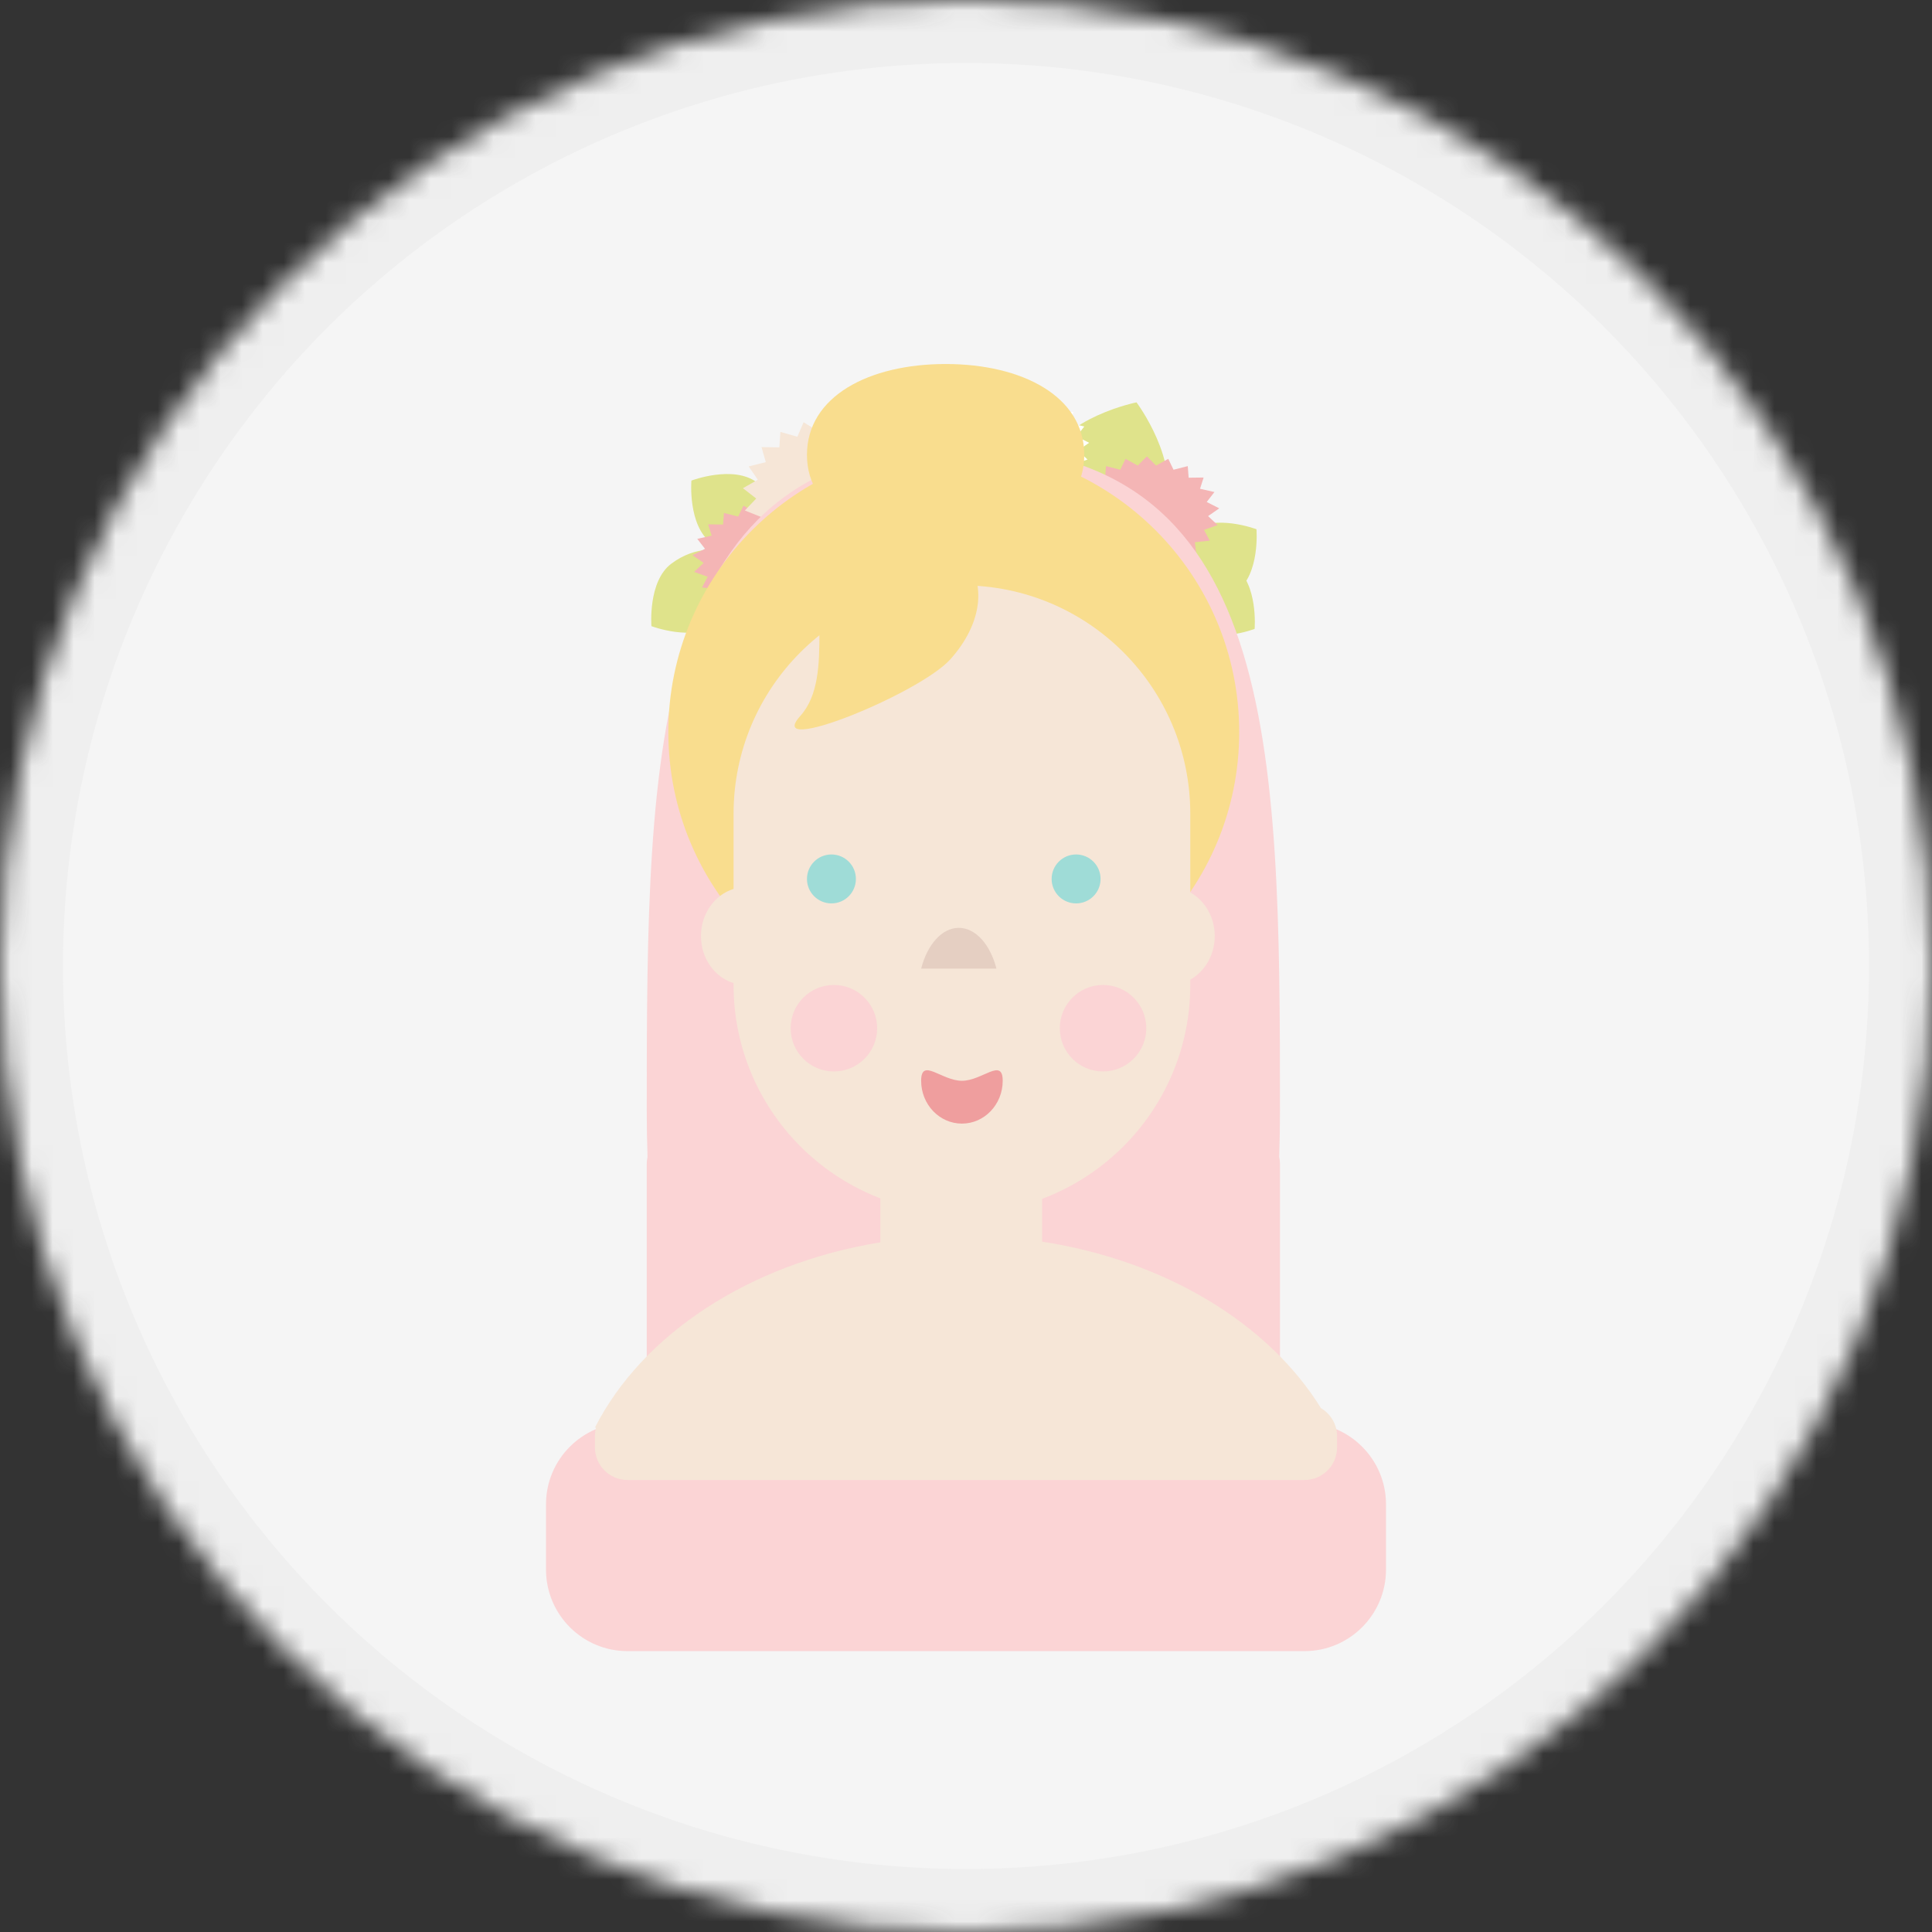 <?xml version="1.0" encoding="UTF-8" standalone="no"?>
<svg width="92px" height="92px" viewBox="0 0 92 92" version="1.1" xmlns="http://www.w3.org/2000/svg" xmlns:xlink="http://www.w3.org/1999/xlink">
    <rect x="0" y="0" width="92" height="92" fill="#333333" stroke="none"/>
    <!-- Generator: Sketch 41.2 (35397) - http://www.bohemiancoding.com/sketch -->
    <title>bride</title>
    <desc>Created with Sketch.</desc>
    <defs>
        <circle id="path-1" cx="46" cy="46" r="46"></circle>
        <mask id="mask-2" maskContentUnits="userSpaceOnUse" maskUnits="objectBoundingBox" x="0" y="0" width="92" height="92" fill="white">
            <use xlink:href="#path-1"></use>
        </mask>
    </defs>
    <g id="Templates" stroke="none" stroke-width="1" fill="none" fill-rule="evenodd">
        <g id="Template1-Bio" transform="translate(-142, -418)">
            <g id="All">
                <g id="bridegroom-copy" transform="translate(49, 418)">
                    <g id="bride" transform="translate(93, 0)">
                        <use id="Oval" stroke="#EFEFEF" mask="url(#mask-2)" stroke-width="6" fill="#F5F5F5" xlink:href="#path-1"></use>
                        <g id="Page-1" transform="translate(26, 17)">
                            <path d="M3.883,50.752 L36.117,50.752 C38.261,50.752 40,52.49 40,54.635 L40,57.742 C40,59.887 38.261,61.625 36.117,61.625 L3.883,61.625 C1.739,61.625 0,59.887 0,57.742 L0,54.635 C0,52.49 1.739,50.752 3.883,50.752 Z" id="Fill-1" fill="#FBD4D5"></path>
                            <path d="M25.064,10.121 C26.625,10.72 28.575,9.424 29.418,7.226 C30.262,5.027 28.12,2.16 28.12,2.16 C28.12,2.16 24.609,2.857 23.765,5.055 C22.921,7.254 23.503,9.521 25.064,10.121 Z" id="Fill-3" fill="#DFE38B"></path>
                            <path d="M10.986,8.946 C11.586,8.149 11.164,6.818 10.042,5.973 C8.92,5.127 6.924,5.885 6.924,5.885 C6.924,5.885 6.746,8.013 7.868,8.858 C8.99,9.703 10.386,9.743 10.986,8.946 Z" id="Fill-4" fill="#DFE38B"></path>
                            <path d="M29.769,11.264 C29.169,10.467 29.591,9.136 30.713,8.29 C31.835,7.445 33.832,8.202 33.832,8.202 C33.832,8.202 34.009,10.33 32.887,11.176 C31.766,12.021 30.369,12.06 29.769,11.264 Z" id="Fill-5" fill="#DFE38B"></path>
                            <path d="M9.084,9.756 C9.684,10.552 9.261,11.884 8.14,12.729 C7.018,13.574 5.021,12.817 5.021,12.817 C5.021,12.817 4.844,10.689 5.965,9.844 C7.087,8.998 8.483,8.959 9.084,9.756 Z" id="Fill-6" fill="#DFE38B"></path>
                            <path d="M29.682,9.888 C29.082,10.684 29.504,12.016 30.626,12.861 C31.748,13.706 33.744,12.949 33.744,12.949 C33.744,12.949 33.922,10.821 32.8,9.976 C31.678,9.13 30.282,9.091 29.682,9.888 Z" id="Fill-7" fill="#DFE38B"></path>
                            <polygon id="Fill-8" fill="#F4B5B5" points="10.421 11.901 9.906 12.284 9.559 11.801 8.921 12.049 8.774 11.508 8.07 11.599 8.135 11.049 7.428 10.976 7.7 10.465 7.052 10.233 7.506 9.807 6.975 9.438 7.571 9.134 7.204 8.66 7.889 8.506 7.719 7.969 8.432 7.978 8.474 7.427 9.152 7.598 9.402 7.08 9.985 7.399 10.421 6.962 10.856 7.399 11.439 7.08 11.689 7.598 12.367 7.427 12.409 7.978 13.123 7.969 12.952 8.506 13.638 8.66 13.27 9.134 13.867 9.438 13.336 9.807 13.79 10.233 13.142 10.465 13.413 10.976 12.706 11.049 12.771 11.599 12.067 11.508 11.92 12.049 11.282 11.801 10.936 12.284"></polygon>
                            <polygon id="Fill-9" fill="#F4B5B5" points="28.614 9.671 28.098 10.054 27.752 9.57 27.114 9.818 26.967 9.278 26.263 9.369 26.328 8.819 25.621 8.745 25.893 8.234 25.244 8.003 25.699 7.576 25.167 7.207 25.764 6.904 25.397 6.43 26.082 6.275 25.912 5.739 26.625 5.748 26.667 5.196 27.345 5.368 27.595 4.85 28.178 5.169 28.614 4.731 29.049 5.169 29.632 4.85 29.882 5.368 30.56 5.196 30.602 5.748 31.315 5.739 31.145 6.275 31.83 6.43 31.463 6.904 32.06 7.207 31.528 7.576 31.983 8.003 31.335 8.234 31.606 8.745 30.899 8.819 30.964 9.369 30.26 9.278 30.113 9.818 29.475 9.57 29.129 10.054"></polygon>
                            <polygon id="Fill-10" fill="#FFFFFF" points="22.416 6.549 21.901 6.932 21.555 6.448 20.917 6.697 20.77 6.156 20.066 6.247 20.131 5.697 19.424 5.623 19.695 5.112 19.047 4.881 19.502 4.455 18.97 4.085 19.567 3.782 19.199 3.308 19.885 3.154 19.715 2.617 20.428 2.626 20.47 2.074 21.148 2.246 21.398 1.728 21.981 2.047 22.416 1.609 22.852 2.047 23.435 1.728 23.685 2.246 24.363 2.074 24.405 2.626 25.118 2.617 24.948 3.154 25.633 3.308 25.266 3.782 25.863 4.085 25.331 4.455 25.786 4.881 25.137 5.112 25.409 5.623 24.702 5.697 24.767 6.247 24.063 6.156 23.916 6.697 23.278 6.448 22.931 6.932"></polygon>
                            <polygon id="Fill-11" fill="#F6E6D7" points="13.478 9.53 12.865 10.04 12.453 9.396 11.694 9.727 11.519 9.006 10.681 9.128 10.759 8.395 9.917 8.297 10.24 7.616 9.469 7.308 10.01 6.74 9.378 6.248 10.087 5.843 9.65 5.211 10.466 5.006 10.263 4.291 11.112 4.303 11.162 3.568 11.969 3.797 12.266 3.107 12.96 3.532 13.478 2.948 13.996 3.532 14.69 3.107 14.987 3.797 15.794 3.568 15.844 4.303 16.693 4.291 16.49 5.006 17.306 5.211 16.869 5.843 17.578 6.248 16.946 6.74 17.487 7.308 16.716 7.616 17.039 8.297 16.197 8.395 16.275 9.128 15.437 9.006 15.262 9.727 14.503 9.396 14.091 10.04"></polygon>
                            <polygon id="Fill-12" fill="#F4B5B5" points="17.332 6.549 16.817 6.932 16.471 6.448 15.833 6.697 15.686 6.156 14.982 6.247 15.047 5.697 14.339 5.623 14.611 5.112 13.963 4.881 14.417 4.455 13.886 4.085 14.483 3.782 14.115 3.308 14.801 3.154 14.63 2.617 15.344 2.626 15.386 2.074 16.064 2.246 16.314 1.728 16.897 2.047 17.332 1.609 17.768 2.047 18.351 1.728 18.601 2.246 19.279 2.074 19.32 2.626 20.034 2.617 19.864 3.154 20.549 3.308 20.182 3.782 20.778 4.085 20.247 4.455 20.701 4.881 20.053 5.112 20.325 5.623 19.618 5.697 19.683 6.247 18.979 6.156 18.832 6.697 18.194 6.448 17.847 6.932"></polygon>
                            <path d="M4.834,38.09 C4.81,37.354 4.797,36.611 4.797,35.862 C4.797,18.423 4.926,4.285 19.874,4.285 C34.823,4.285 34.951,18.423 34.951,35.862 C34.951,36.611 34.939,37.354 34.914,38.091 C34.939,38.199 34.951,38.312 34.951,38.428 L34.951,48.301 C34.951,48.355 34.949,48.408 34.943,48.46 C34.836,50.692 33.675,52.449 32.259,52.449 C31.769,52.449 31.309,52.239 30.913,51.871 C30.517,52.239 30.057,52.449 29.567,52.449 C29.076,52.449 28.617,52.239 28.221,51.871 L28.221,51.871 C27.825,52.239 27.365,52.449 26.874,52.449 C26.268,52.449 25.709,52.127 25.259,51.584 C24.809,52.127 24.25,52.449 23.644,52.449 C23.038,52.449 22.478,52.127 22.028,51.584 L22.028,51.584 C21.578,52.127 21.019,52.449 20.413,52.449 C19.807,52.449 19.247,52.127 18.797,51.584 C18.347,52.127 17.788,52.449 17.182,52.449 C16.576,52.449 16.017,52.127 15.567,51.584 C15.117,52.127 14.557,52.449 13.951,52.449 C13.345,52.449 12.786,52.127 12.336,51.584 C11.886,52.127 11.327,52.449 10.72,52.449 C10.114,52.449 9.555,52.127 9.105,51.584 C8.655,52.127 8.096,52.449 7.49,52.449 C6.073,52.449 4.912,50.691 4.805,48.459 C4.8,48.407 4.797,48.354 4.797,48.301 L4.797,38.428 C4.797,38.312 4.81,38.199 4.834,38.09 Z" id="Fill-13" fill="#FBD4D5"></path>
                            <path d="M19.417,4.272 L19.417,4.272 C26.924,4.272 33.01,10.357 33.01,17.864 L33.01,17.864 C33.01,25.371 26.924,31.456 19.417,31.456 L19.417,31.456 C11.911,31.456 5.825,25.371 5.825,17.864 L5.825,17.864 C5.825,10.357 11.911,4.272 19.417,4.272 Z" id="Fill-14" fill="#F9DD8E"></path>
                            <path d="M2.385,50.981 L2.33,50.981 C4.587,46.542 9.68,43.174 15.922,42.159 L15.922,36.893 L23.625,36.893 L23.625,42.127 C29.518,43.032 34.412,46.03 36.904,50.055 C37.361,50.325 37.67,50.823 37.67,51.393 L37.67,51.924 C37.67,52.784 36.975,53.476 36.117,53.476 L3.883,53.476 C3.028,53.476 2.33,52.781 2.33,51.924 L2.33,51.393 C2.33,51.25 2.349,51.112 2.385,50.981 Z" id="Fill-15" fill="#F6E6D7"></path>
                            <path d="M30.68,25.497 L30.68,21.749 C30.68,15.743 25.813,10.874 19.806,10.874 C13.8,10.874 8.932,15.745 8.932,21.749 L8.932,25.33 C8.036,25.607 7.379,26.506 7.379,27.573 C7.379,28.639 8.036,29.539 8.932,29.815 L8.932,29.902 C8.932,35.908 13.799,40.777 19.806,40.777 C25.811,40.777 30.68,35.906 30.68,29.902 L30.68,29.649 C31.371,29.263 31.845,28.478 31.845,27.573 C31.845,26.667 31.371,25.882 30.68,25.497 Z" id="Fill-16" fill="#F6E6D7"></path>
                            <path d="M15.769,31.962 C15.769,33.1 14.847,34.022 13.71,34.022 C12.572,34.022 11.65,33.1 11.65,31.962 C11.65,30.825 12.572,29.903 13.71,29.903 C14.847,29.903 15.769,30.825 15.769,31.962 Z" id="Fill-17" fill="#FBD4D5"></path>
                            <path d="M28.585,31.962 C28.585,33.1 27.663,34.022 26.525,34.022 C25.388,34.022 24.466,33.1 24.466,31.962 C24.466,30.825 25.388,29.903 26.525,29.903 C27.663,29.903 28.585,30.825 28.585,31.962 Z" id="Fill-18" fill="#FBD4D5"></path>
                            <path d="M19.806,36.505 C20.878,36.505 21.748,35.592 21.748,34.466 C21.748,33.34 20.777,34.466 19.806,34.466 C18.835,34.466 17.864,33.34 17.864,34.466 C17.864,35.592 18.733,36.505 19.806,36.505 Z" id="Fill-19" fill="#EF9E9E"></path>
                            <path d="M19.251,14.399 C20.734,12.752 21.23,10.562 19.441,8.951 C17.651,7.34 15.211,7.779 13.728,9.426 C12.245,11.073 13.863,15.146 12.106,17.097 C10.349,19.049 17.768,16.046 19.251,14.399 Z" id="Fill-20" fill="#F9DD8E"></path>
                            <path d="M19.029,8.73 C22.675,8.73 25.631,7.448 25.631,4.66 C25.631,1.872 22.675,0.334 19.029,0.334 C15.383,0.334 12.427,1.872 12.427,4.66 C12.427,7.448 15.383,8.73 19.029,8.73 Z" id="Fill-21" fill="#F9DD8E"></path>
                            <path d="M14.757,24.854 C14.757,25.498 14.236,26.019 13.592,26.019 C12.949,26.019 12.427,25.498 12.427,24.854 C12.427,24.211 12.949,23.689 13.592,23.689 C14.236,23.689 14.757,24.211 14.757,24.854 Z" id="Fill-22" fill="#9FDCD7"></path>
                            <path d="M26.408,24.854 C26.408,25.498 25.886,26.019 25.243,26.019 C24.599,26.019 24.078,25.498 24.078,24.854 C24.078,24.211 24.599,23.689 25.243,23.689 C25.886,23.689 26.408,24.211 26.408,24.854 Z" id="Fill-23" fill="#9FDCD7"></path>
                            <path d="M21.45,29.126 C21.157,27.986 20.465,27.184 19.657,27.184 C18.849,27.184 18.157,27.986 17.864,29.126 L21.45,29.126 L21.45,29.126 L21.45,29.126 Z" id="Fill-24" fill-opacity="0.5" fill="#D5B9AE"></path>
                        </g>
                    </g>
                </g>
            </g>
        </g>
    </g>
</svg>